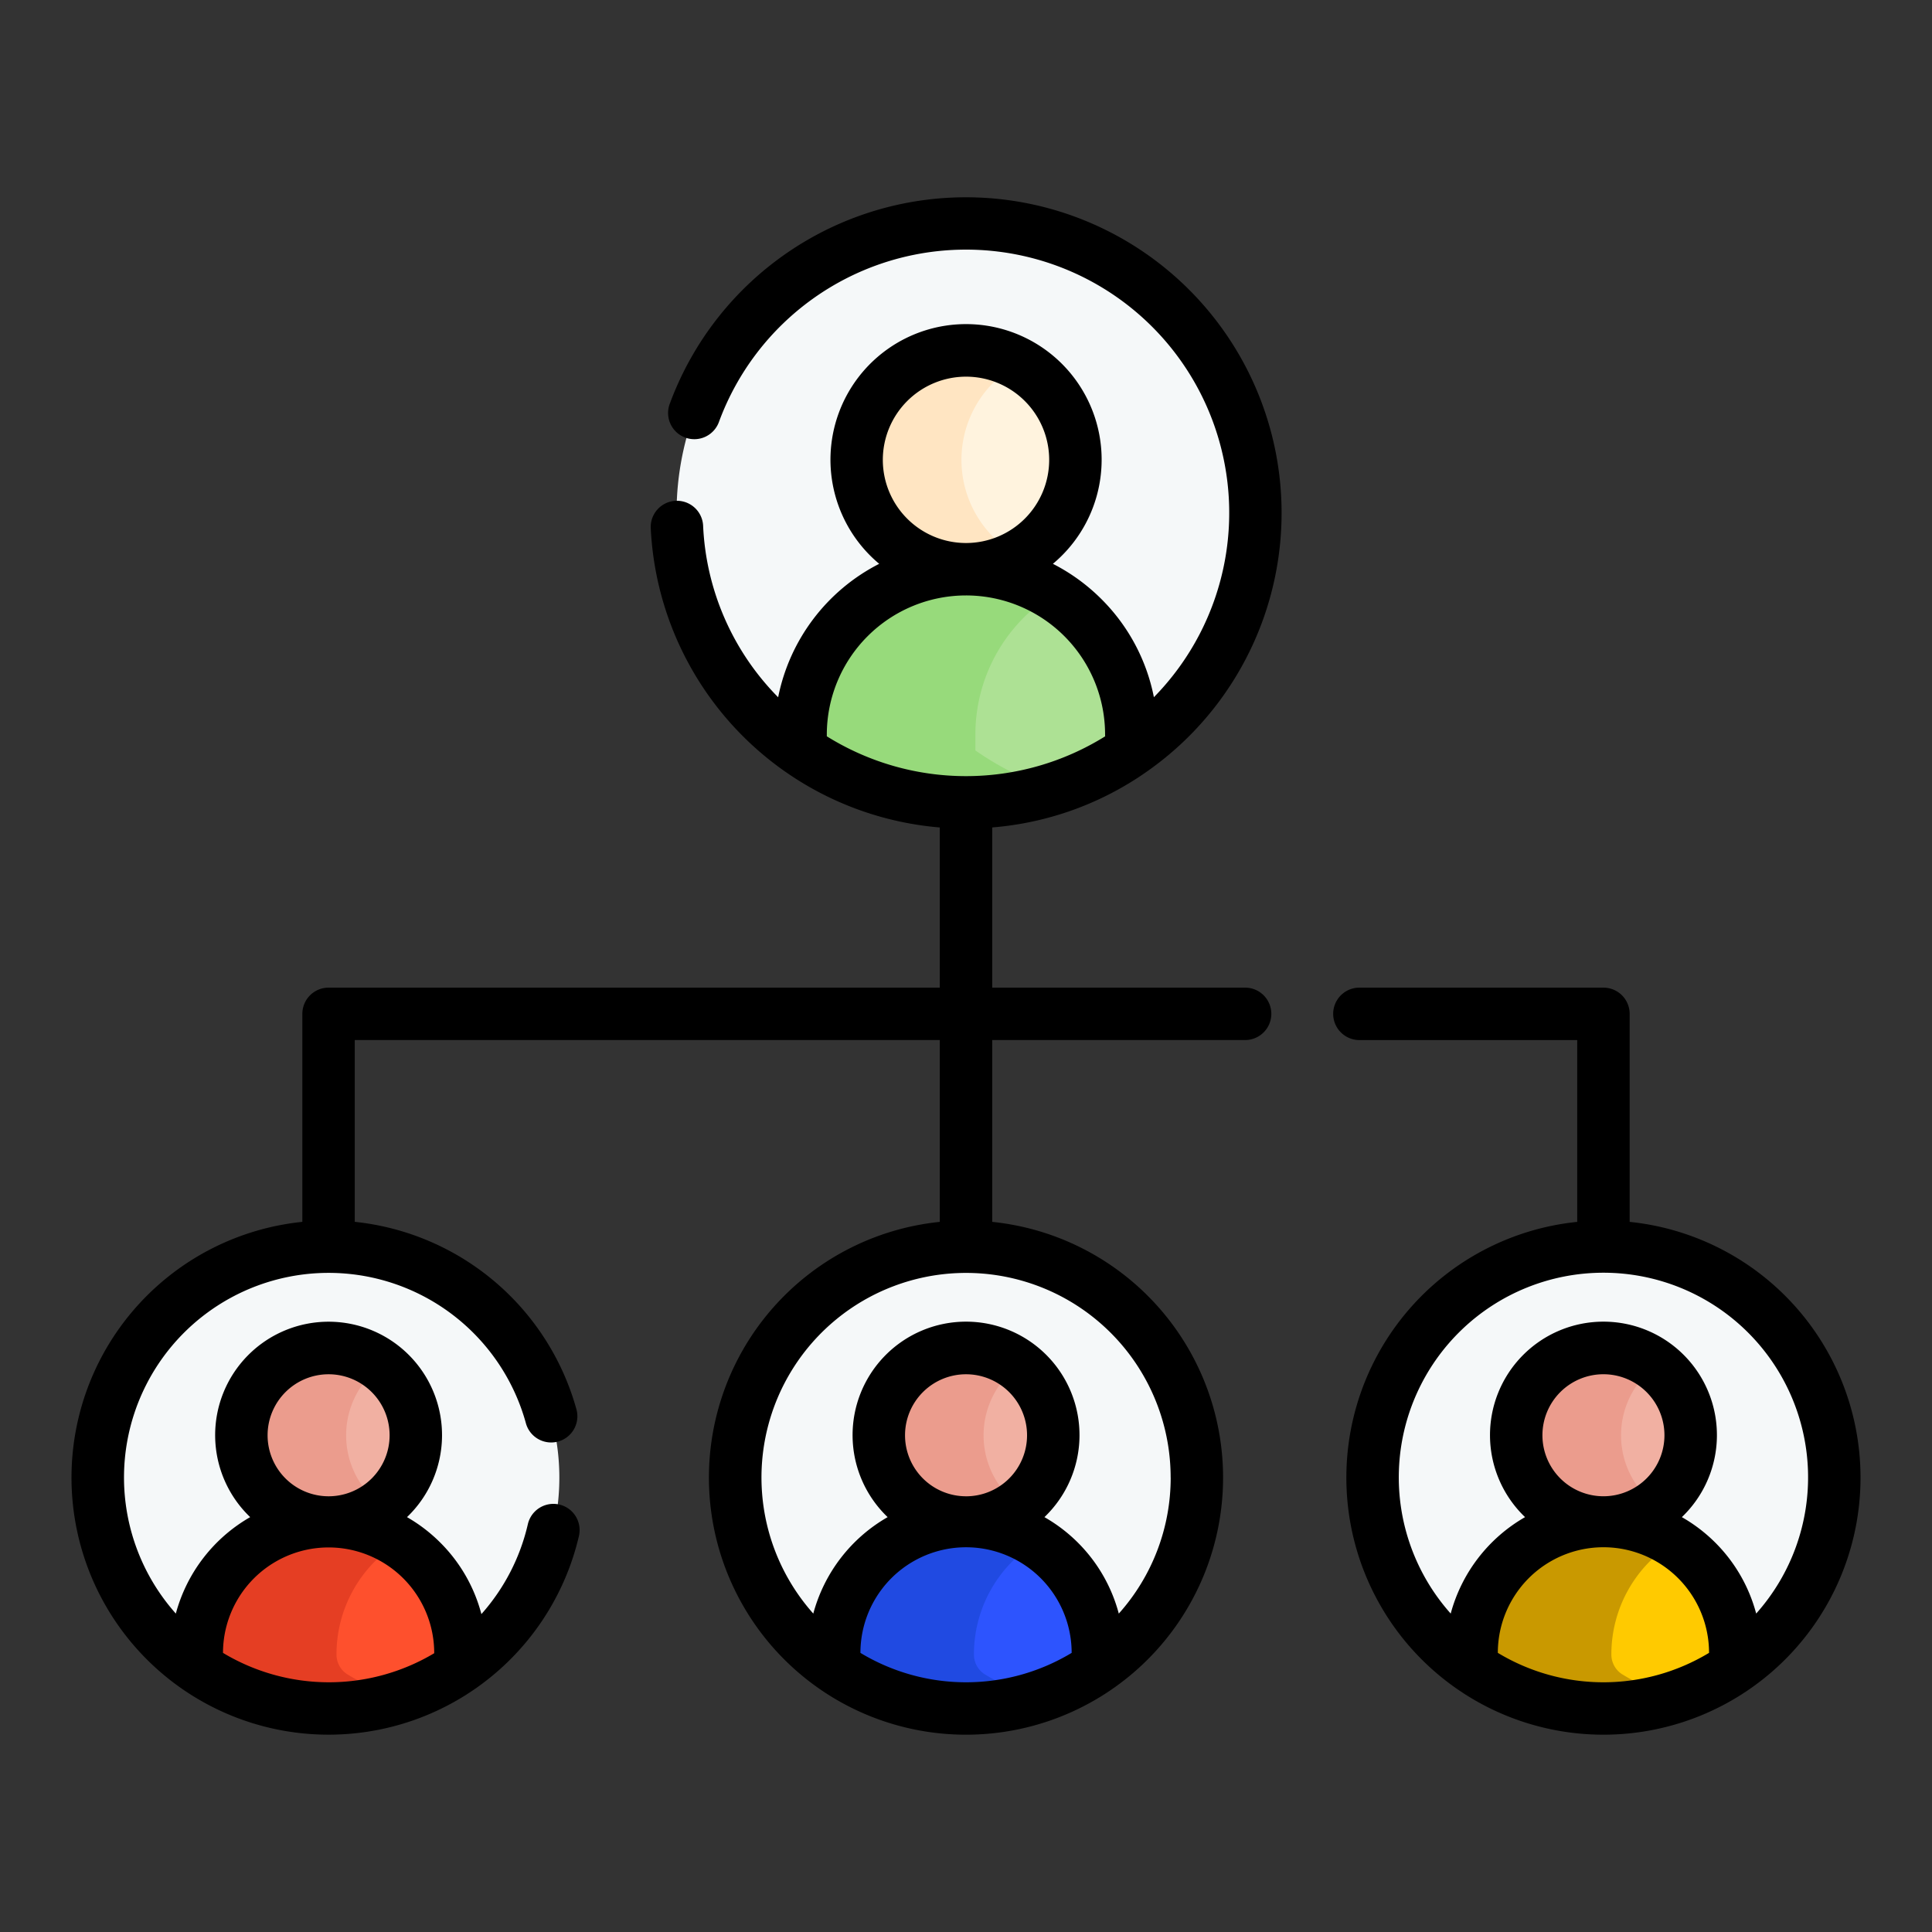 <svg id="Grupo_1028024" data-name="Grupo 1028024" xmlns="http://www.w3.org/2000/svg" xmlns:xlink="http://www.w3.org/1999/xlink" width="95" height="95" viewBox="0 0 95 95">
  <rect x="0" y="0" width="95" height="95" fill="#333333" stroke="none"/>
  <defs>
    <clipPath id="clip-path">
      <rect id="Rectángulo_360968" data-name="Rectángulo 360968" width="95" height="95" fill="none"/>
    </clipPath>
  </defs>
  <g id="Grupo_1028023" data-name="Grupo 1028023" clip-path="url(#clip-path)">
    <path id="Trazado_773805" data-name="Trazado 773805" d="M78.844,61.306A11.352,11.352,0,1,1,67.492,72.658,11.351,11.351,0,0,1,78.844,61.306" fill="#f5f8f9"/>
    <path id="Trazado_773806" data-name="Trazado 773806" d="M16.156,61.306A11.352,11.352,0,1,1,4.8,72.658,11.351,11.351,0,0,1,16.156,61.306" fill="#f5f8f9"/>
    <path id="Trazado_773807" data-name="Trazado 773807" d="M47.5,61.306A11.352,11.352,0,1,1,36.148,72.658,11.351,11.351,0,0,1,47.5,61.306" fill="#f5f8f9"/>
    <path id="Trazado_773808" data-name="Trazado 773808" d="M53.983,81.349v.628a11.355,11.355,0,0,1-12.967,0v-.628a6.484,6.484,0,1,1,12.967,0Z" fill="#2d54fe"/>
    <path id="Trazado_773809" data-name="Trazado 773809" d="M48.43,82.331a11.251,11.251,0,0,0,2.507,1.15,11.363,11.363,0,0,1-9.919-1.505v-.5a6.564,6.564,0,0,1,6.375-6.607,6.454,6.454,0,0,1,3.544.983,6.478,6.478,0,0,0-3.047,5.5,1.151,1.151,0,0,0,.54.982" fill="#204ae2"/>
    <path id="Trazado_773810" data-name="Trazado 773810" d="M22.639,81.349v.628a11.355,11.355,0,0,1-12.967,0v-.628a6.484,6.484,0,1,1,12.967,0Z" fill="#fe502d"/>
    <path id="Trazado_773811" data-name="Trazado 773811" d="M17.085,82.331a11.251,11.251,0,0,0,2.507,1.15,11.363,11.363,0,0,1-9.919-1.505v-.5a6.564,6.564,0,0,1,6.374-6.607,6.455,6.455,0,0,1,3.545.983,6.477,6.477,0,0,0-3.046,5.5,1.15,1.15,0,0,0,.539.982" fill="#e53e23"/>
    <path id="Trazado_773812" data-name="Trazado 773812" d="M85.327,81.349v.628a11.355,11.355,0,0,1-12.967,0v-.628a6.484,6.484,0,1,1,12.967,0Z" fill="#ffca00"/>
    <path id="Trazado_773813" data-name="Trazado 773813" d="M79.774,82.331a11.251,11.251,0,0,0,2.507,1.15,11.363,11.363,0,0,1-9.919-1.505v-.5a6.564,6.564,0,0,1,6.375-6.607,6.454,6.454,0,0,1,3.544.983,6.478,6.478,0,0,0-3.047,5.5,1.151,1.151,0,0,0,.54.982" fill="#c99900"/>
    <path id="Trazado_773814" data-name="Trazado 773814" d="M47.5,66.286a4.29,4.29,0,1,1-4.29,4.29,4.29,4.29,0,0,1,4.29-4.29" fill="#f1b0a2"/>
    <path id="Trazado_773815" data-name="Trazado 773815" d="M50.077,74.006a4.29,4.29,0,1,1,0-6.859,4.289,4.289,0,0,0,0,6.859" fill="#eb9c8d"/>
    <path id="Trazado_773816" data-name="Trazado 773816" d="M16.156,66.286a4.29,4.29,0,1,1-4.29,4.29,4.29,4.29,0,0,1,4.29-4.29" fill="#f1b0a2"/>
    <path id="Trazado_773817" data-name="Trazado 773817" d="M18.733,74.006a4.29,4.29,0,1,1,0-6.859,4.289,4.289,0,0,0,0,6.859" fill="#eb9c8d"/>
    <path id="Trazado_773818" data-name="Trazado 773818" d="M47.5,10.99A14.232,14.232,0,1,1,33.268,25.222,14.232,14.232,0,0,1,47.5,10.99" fill="#f5f8f9"/>
    <path id="Trazado_773819" data-name="Trazado 773819" d="M47.5,17.233a5.379,5.379,0,1,1-5.379,5.38,5.38,5.38,0,0,1,5.379-5.38" fill="#fff3de"/>
    <path id="Trazado_773820" data-name="Trazado 773820" d="M50.077,27.334a5.379,5.379,0,1,1,0-9.445,5.382,5.382,0,0,0,0,9.445" fill="#ffe5c2"/>
    <path id="Trazado_773821" data-name="Trazado 773821" d="M55.628,36.118V36.9a14.233,14.233,0,0,1-16.256,0v-.787a8.128,8.128,0,1,1,16.256,0Z" fill="#ade194"/>
    <path id="Trazado_773822" data-name="Trazado 773822" d="M47.962,36.9A14.152,14.152,0,0,0,51.795,38.8,14.283,14.283,0,0,1,39.371,36.9v-.788a8.135,8.135,0,0,1,12.426-6.9,8.123,8.123,0,0,0-3.835,6.9Z" fill="#97da7b"/>
    <path id="Trazado_773823" data-name="Trazado 773823" d="M78.844,66.286a4.29,4.29,0,1,1-4.29,4.29,4.29,4.29,0,0,1,4.29-4.29" fill="#f1b0a2"/>
    <path id="Trazado_773824" data-name="Trazado 773824" d="M81.422,74.006a4.29,4.29,0,1,1,0-6.859,4.29,4.29,0,0,0,0,6.859" fill="#eb9c8d"/>
    <path id="Trazado_773825" data-name="Trazado 773825" d="M56.365,37.96A15.521,15.521,0,1,0,32.939,19.84a1.289,1.289,0,1,0,2.418.893,12.944,12.944,0,1,1,21.382,13.55,9.352,9.352,0,0,0-2.58-4.824,9.45,9.45,0,0,0-2.386-1.735,6.667,6.667,0,1,0-8.541,0,9.438,9.438,0,0,0-4.969,6.562,12.81,12.81,0,0,1-3.69-8.449,1.289,1.289,0,0,0-2.575.12A15.519,15.519,0,0,0,46.211,40.688v7.876H16.156a1.289,1.289,0,0,0-1.289,1.289V60.081a12.641,12.641,0,1,0,13.6,15.448,1.289,1.289,0,0,0-2.511-.584,10.033,10.033,0,0,1-2.285,4.423,7.727,7.727,0,0,0-2.022-3.516A7.809,7.809,0,0,0,20.013,74.6a5.578,5.578,0,1,0-7.711,0,7.8,7.8,0,0,0-3.656,4.743,10.061,10.061,0,1,1,17.207-9.383,1.289,1.289,0,1,0,2.484-.688,12.678,12.678,0,0,0-10.893-9.192V51.141H46.211v8.941a12.641,12.641,0,1,0,2.578,0V51.141H61.225a1.288,1.288,0,0,0,0-2.577H48.789V40.687a15.388,15.388,0,0,0,7.576-2.726Zm-45.4,43.315a5.193,5.193,0,0,1,10.386.017,10.1,10.1,0,0,1-10.386-.017Zm5.193-13.7a3,3,0,1,1-3,3,3,3,0,0,1,3-3m26.151,13.7a5.193,5.193,0,0,1,10.386,0,10.048,10.048,0,0,1-10.386,0Zm5.193-7.7a3,3,0,1,1,3-3A3,3,0,0,1,47.5,73.576Zm10.063-.919a10.02,10.02,0,0,1-2.552,6.688A7.727,7.727,0,0,0,53,75.852,7.814,7.814,0,0,0,51.357,74.6a5.579,5.579,0,1,0-7.71,0,7.8,7.8,0,0,0-3.656,4.743,10.06,10.06,0,1,1,17.572-6.69ZM47.5,18.521a4.09,4.09,0,1,1-4.09,4.09,4.095,4.095,0,0,1,4.09-4.09m0,10.758a6.837,6.837,0,0,1,6.839,6.838c0,.03,0,.059.005.089a12.94,12.94,0,0,1-13.688,0c0-.03,0-.059,0-.089A6.847,6.847,0,0,1,47.5,29.279Z"/>
    <path id="Trazado_773826" data-name="Trazado 773826" d="M80.133,60.082V49.853a1.289,1.289,0,0,0-1.289-1.289h-12a1.289,1.289,0,0,0,0,2.578H77.555v8.94a12.641,12.641,0,1,0,2.578,0ZM73.651,81.274a5.193,5.193,0,0,1,10.386,0,10.042,10.042,0,0,1-10.386,0m5.193-7.7a3,3,0,1,1,3-3,3,3,0,0,1-3,3m7.511,5.769a7.727,7.727,0,0,0-2.015-3.493A7.814,7.814,0,0,0,82.7,74.6a5.579,5.579,0,1,0-7.71,0,7.8,7.8,0,0,0-3.656,4.743,10.063,10.063,0,1,1,15.02,0Z"/>
  </g>
</svg>
